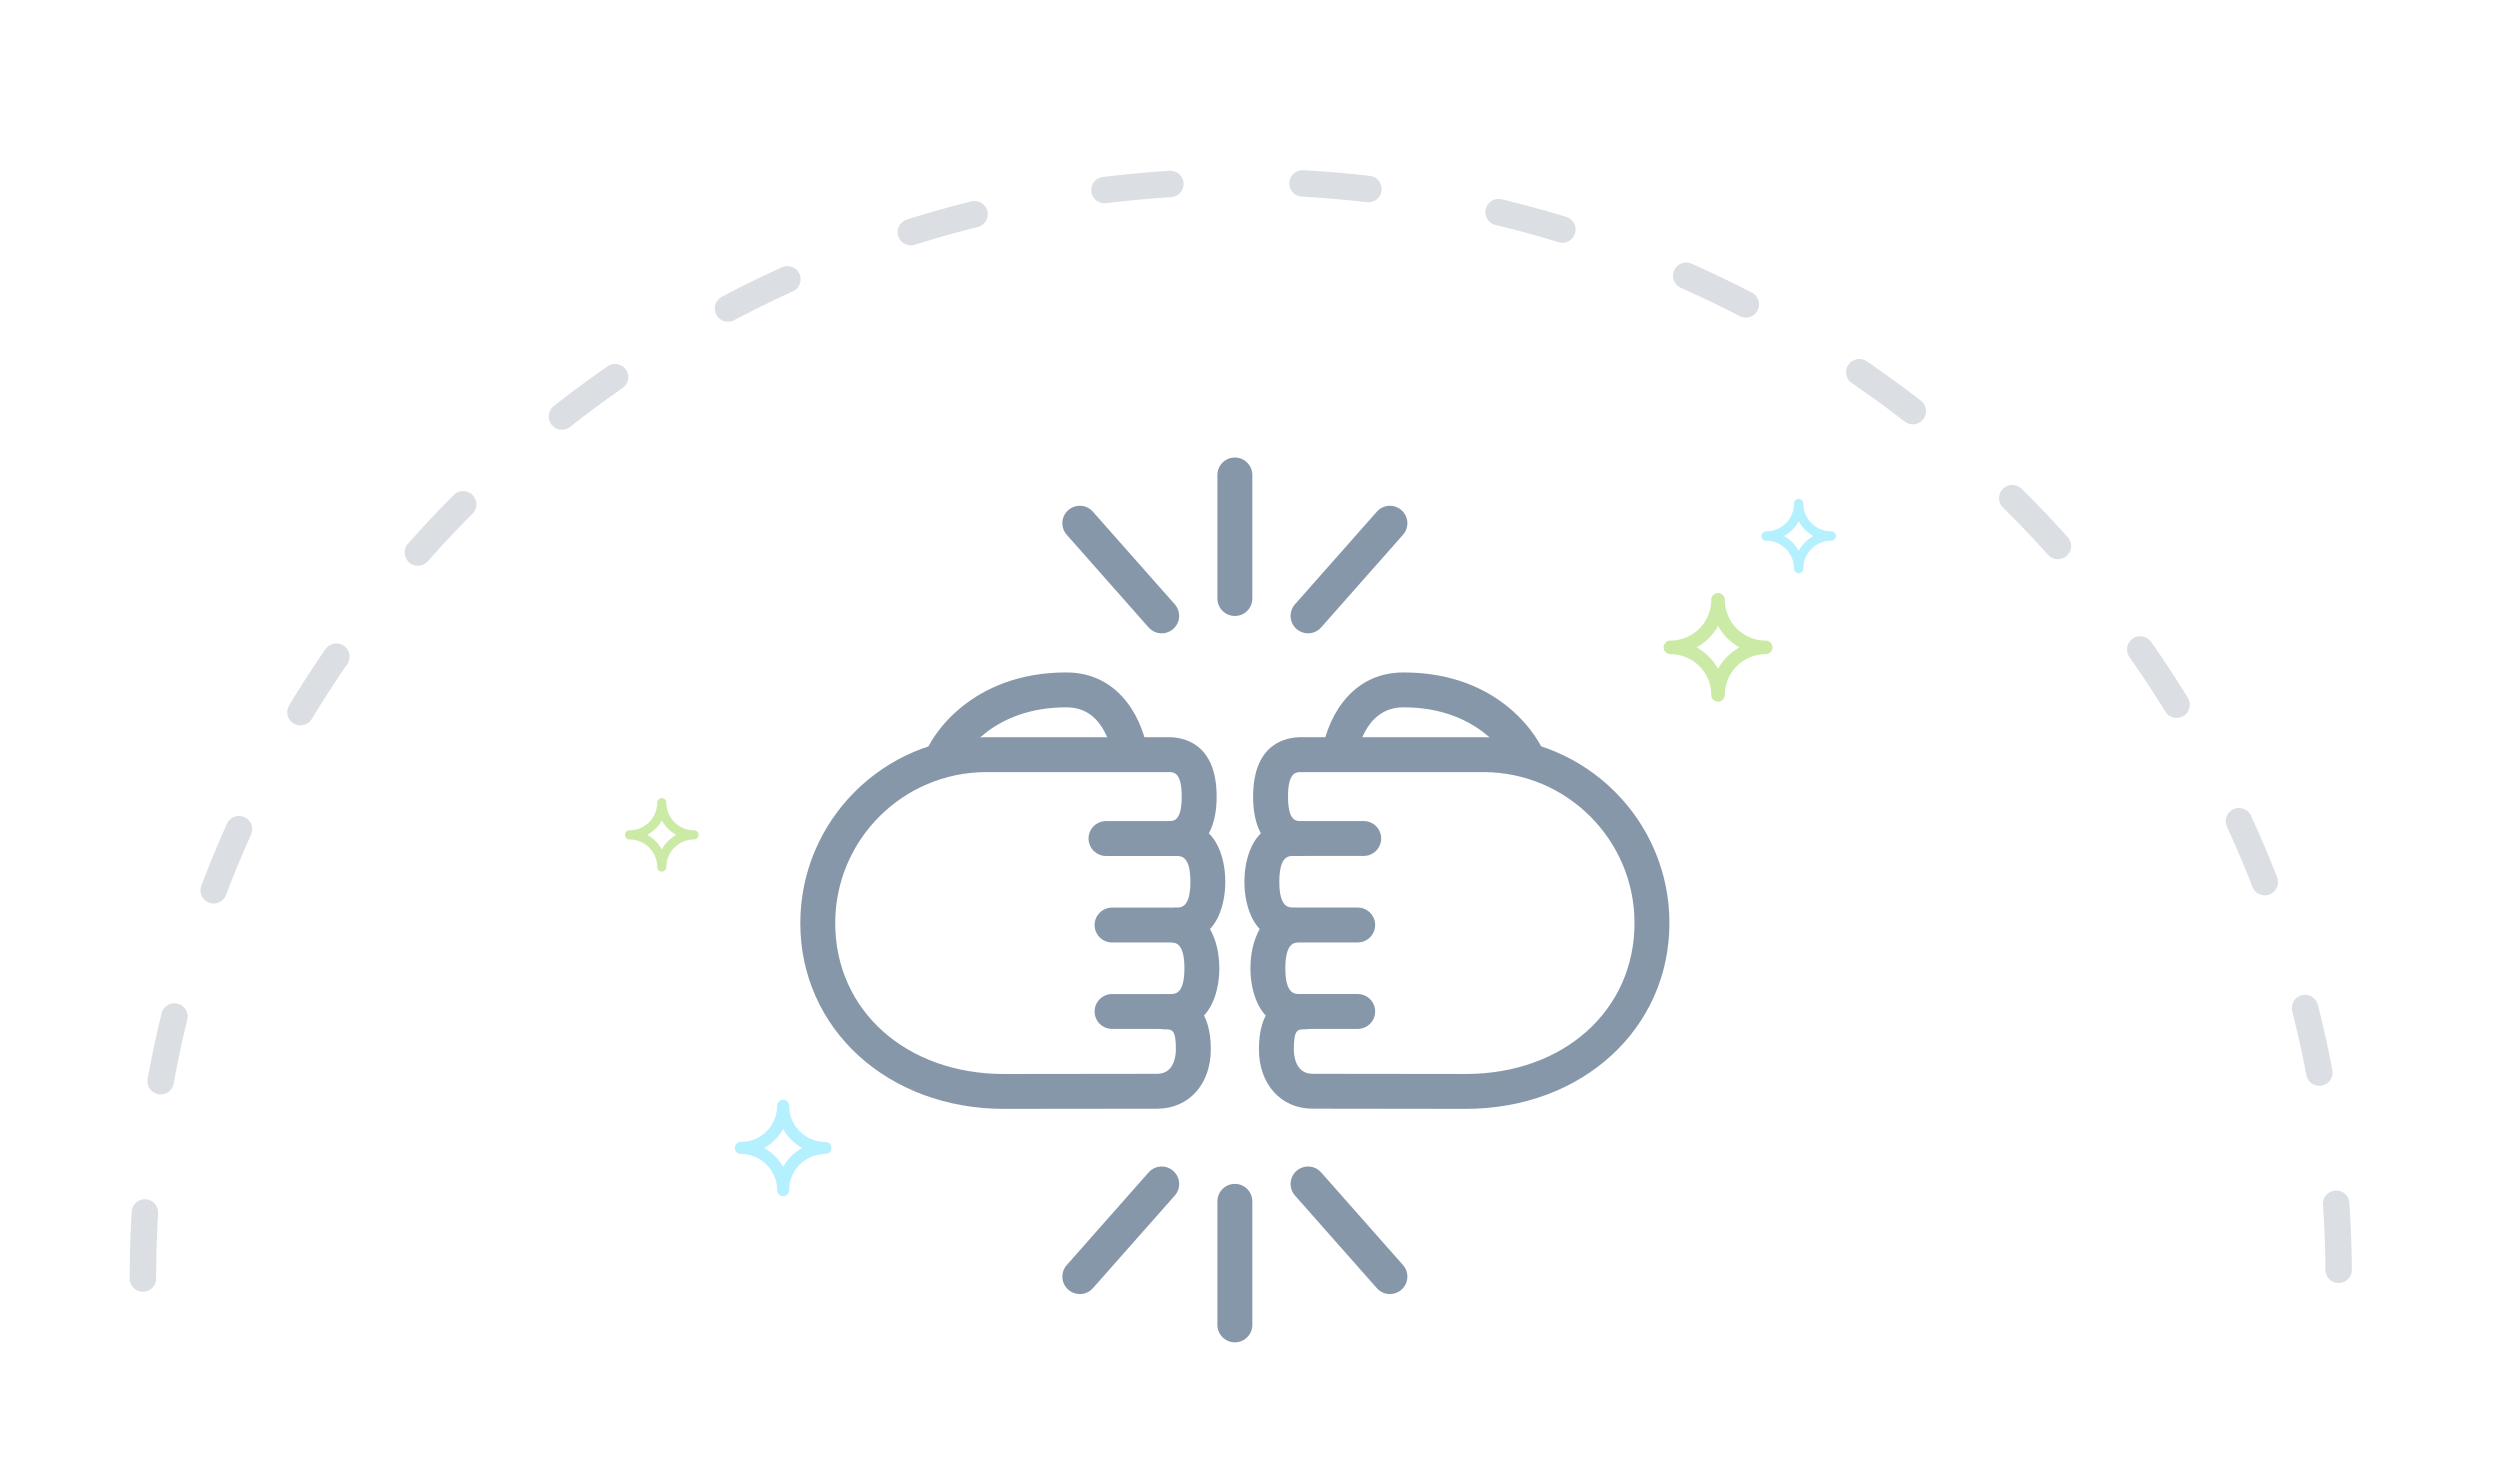 <?xml version="1.0" encoding="utf-8"?>
<!-- Generator: Adobe Illustrator 16.0.0, SVG Export Plug-In . SVG Version: 6.00 Build 0)  -->
<!DOCTYPE svg PUBLIC "-//W3C//DTD SVG 1.1//EN" "http://www.w3.org/Graphics/SVG/1.1/DTD/svg11.dtd">
<svg version="1.1" id="Capa_1" xmlns="http://www.w3.org/2000/svg" xmlns:xlink="http://www.w3.org/1999/xlink" x="0px" y="0px"
	 width="189px" height="112px" viewBox="45.202 23.292 189 112" enable-background="new 45.202 23.292 189 112"
	 xml:space="preserve">
<g>
	<g>
		<path fill="#8797AA" d="M138.558,121.257"/>
		<g>
			<path fill="#8797AA" d="M138.558,69.86c-0.728,0-1.32-0.59-1.32-1.318v-9.343c0-0.729,0.592-1.319,1.32-1.319
				c0.729,0,1.32,0.59,1.32,1.319v9.342C139.878,69.27,139.287,69.86,138.558,69.86z"/>
			<path fill="#8797AA" d="M144.09,71.171c-0.312,0-0.623-0.108-0.875-0.331c-0.544-0.481-0.598-1.314-0.114-1.861l6.189-7.003
				c0.482-0.547,1.317-0.599,1.863-0.116c0.547,0.482,0.599,1.315,0.116,1.861l-6.189,7.004
				C144.819,71.02,144.455,71.171,144.09,71.171z"/>
			<path fill="#8797AA" d="M133.027,71.171c-0.366,0-0.729-0.151-0.991-0.446l-6.189-7.004c-0.483-0.546-0.431-1.379,0.115-1.861
				c0.546-0.482,1.38-0.431,1.863,0.116l6.191,7.003c0.481,0.546,0.43,1.379-0.117,1.861
				C133.649,71.063,133.337,71.171,133.027,71.171z"/>
		</g>
		<g>
			<path fill="#8797AA" d="M138.558,124.773c-0.728,0-1.32-0.591-1.32-1.319v-9.343c0-0.728,0.592-1.317,1.32-1.317
				c0.729,0,1.32,0.59,1.32,1.317v9.343C139.878,124.183,139.287,124.773,138.558,124.773z"/>
			<path fill="#8797AA" d="M126.836,121.123c-0.311,0-0.623-0.109-0.873-0.33c-0.546-0.481-0.599-1.316-0.115-1.861l6.189-7.005
				c0.483-0.545,1.318-0.598,1.863-0.115c0.547,0.482,0.599,1.316,0.117,1.863l-6.191,7.003
				C127.565,120.974,127.202,121.123,126.836,121.123z"/>
			<path fill="#8797AA" d="M150.28,121.123c-0.364,0-0.728-0.149-0.989-0.446l-6.189-7.003c-0.482-0.546-0.43-1.38,0.114-1.862
				c0.548-0.482,1.382-0.431,1.865,0.115l6.189,7.004c0.481,0.545,0.431,1.379-0.116,1.861
				C150.904,121.014,150.592,121.123,150.28,121.123z"/>
		</g>
		<g>
			<g>
				<path fill="#8797AA" d="M142.991,94.541c-3.444,0-3.713-3.512-3.713-4.588c0-1.077,0.269-4.589,3.713-4.589h5.307
					c0.729,0,1.32,0.59,1.32,1.318s-0.592,1.318-1.32,1.318h-5.307c-0.375,0-1.072,0-1.072,1.951c0,1.95,0.698,1.95,1.072,1.95
					c0.729,0,1.32,0.59,1.32,1.319C144.312,93.95,143.72,94.541,142.991,94.541z"/>
				<path fill="#8797AA" d="M147.844,101.079h-4.398c-3.445,0-3.713-3.512-3.713-4.588s0.268-4.588,3.713-4.588h4.398
					c0.729,0,1.32,0.589,1.32,1.318c0,0.729-0.592,1.319-1.32,1.319h-4.398c-0.375,0-1.072,0-1.072,1.95s0.698,1.95,1.072,1.95
					h4.398c0.729,0,1.32,0.591,1.32,1.318C149.165,100.489,148.573,101.079,147.844,101.079z"/>
				<path fill="#8797AA" d="M156.012,107.123l-11.583-0.015c-2.386,0-4.052-1.845-4.052-4.488c0-2.754,1.184-4.15,3.519-4.15
					c0.728,0,1.318,0.59,1.318,1.318s-0.591,1.319-1.318,1.319c-0.604,0-0.879,0-0.879,1.512c0,0.435,0.103,1.852,1.412,1.852
					l11.585,0.014c7.391,0,12.757-4.8,12.757-11.412c0-6.291-5.125-11.409-11.424-11.409H143.55c-0.365,0-0.974,0-0.974,1.85
					c0,1.852,0.608,1.852,0.974,1.852c0.728,0,1.319,0.59,1.319,1.318c0,0.728-0.592,1.318-1.319,1.318
					c-1.087,0-3.613-0.438-3.613-4.488c0-4.052,2.527-4.489,3.613-4.489h13.799c7.753,0,14.062,6.301,14.062,14.046
					C171.411,101.082,164.791,107.123,156.012,107.123z"/>
				<path fill="#8797AA" d="M159.897,81.843c-0.293-0.222-0.468-0.542-0.513-0.881c-0.378-0.703-2.556-4.196-8.079-4.196
					c-3.031,0-3.51,3.587-3.528,3.74c-0.089,0.723-2.71,0.4-2.62-0.323c0.259-2.094,1.876-6.055,6.15-6.055
					c7.55,0,10.361,5.232,10.654,6.149c0.24,0.756-0.092,1.319-0.481,1.596L159.897,81.843z"/>
			</g>
			<g>
				<path fill="#8797AA" d="M134.124,94.541c-0.728,0-1.319-0.591-1.319-1.319s0.591-1.318,1.319-1.318c0.375,0,1.072,0,1.072-1.95
					s-0.698-1.95-1.072-1.95h-5.307c-0.728,0-1.32-0.592-1.32-1.318c0-0.729,0.592-1.32,1.32-1.32h5.307
					c3.445,0,3.712,3.513,3.712,4.589C137.836,91.03,137.57,94.541,134.124,94.541z"/>
				<path fill="#8797AA" d="M133.671,101.079h-4.398c-0.729,0-1.319-0.59-1.319-1.319c0-0.727,0.591-1.317,1.319-1.317h4.398
					c0.375,0,1.073,0,1.073-1.95s-0.698-1.95-1.073-1.95h-4.398c-0.729,0-1.319-0.591-1.319-1.319s0.591-1.319,1.319-1.319h4.398
					c3.445,0,3.713,3.512,3.713,4.589C137.384,97.568,137.116,101.079,133.671,101.079z"/>
				<path fill="#8797AA" d="M121.106,107.123c-8.781,0-15.4-6.041-15.4-14.05c0-7.746,6.308-14.048,14.062-14.048h13.799
					c1.086,0,3.613,0.438,3.613,4.488c0,4.052-2.527,4.489-3.613,4.489c-0.729,0-1.32-0.59-1.32-1.318s0.591-1.318,1.32-1.318
					c0.364,0,0.973,0,0.973-1.852c0-1.85-0.609-1.85-0.973-1.85h-13.799c-6.298,0-11.423,5.118-11.423,11.41
					c0,6.613,5.367,11.412,12.758,11.412l11.581-0.014c1.312,0,1.415-1.417,1.415-1.851c0-1.513-0.276-1.513-0.878-1.513
					c-0.729,0-1.321-0.59-1.321-1.319c0-0.727,0.591-1.318,1.321-1.318c2.334,0,3.518,1.396,3.518,4.15
					c0,2.644-1.667,4.489-4.053,4.489L121.106,107.123z"/>
				<path fill="#8797AA" d="M115.637,81.873c-0.39-0.277-0.721-0.84-0.479-1.596c0.413-1.299,3.434-6.149,10.653-6.149
					c4.274,0,5.892,3.96,6.151,6.055c0.089,0.723-2.531,1.046-2.621,0.323c0-0.006-0.143-1.042-0.708-2.028
					c-0.662-1.152-1.583-1.712-2.821-1.712c-5.522,0-7.7,3.493-8.079,4.196C117.687,81.3,115.865,82.033,115.637,81.873z"/>
			</g>
		</g>
	</g>
	<path fill="#B5F0FF" d="M180.832,66.281c0,0.192,0.156,0.349,0.349,0.349c0.001,0,0.001,0,0.001,0l0.001,0
		c0.192,0,0.348-0.156,0.348-0.349c0-0.004,0-0.008,0-0.011c0.008-1.151,0.936-2.084,2.084-2.104
		c0.013,0.001,0.023,0.002,0.036,0.002c0.191,0,0.349-0.157,0.349-0.349c0-0.001,0-0.002,0-0.003c0,0,0-0.001,0-0.003
		c0-0.192-0.157-0.348-0.349-0.348c-0.013,0-0.023,0.002-0.036,0.002c-1.148-0.02-2.076-0.953-2.084-2.103c0-0.004,0-0.008,0-0.012
		c0-0.193-0.155-0.349-0.348-0.349h-0.001c0,0,0,0-0.001,0c-0.192,0-0.349,0.156-0.349,0.349c0,0.004,0.001,0.007,0.001,0.012
		c-0.007,1.15-0.937,2.083-2.084,2.103c-0.012,0-0.024-0.002-0.036-0.002c-0.191,0-0.349,0.156-0.349,0.348
		c0,0.001,0.001,0.002,0.001,0.002c0,0.002-0.001,0.003-0.001,0.004c0,0.192,0.157,0.349,0.349,0.349
		c0.012,0,0.024-0.001,0.036-0.002c1.147,0.02,2.076,0.953,2.084,2.104C180.833,66.273,180.832,66.277,180.832,66.281z
		 M180.074,63.817c0.465-0.258,0.85-0.642,1.107-1.107c0.257,0.465,0.643,0.85,1.108,1.107c-0.466,0.258-0.852,0.643-1.108,1.108
		C180.924,64.459,180.539,64.075,180.074,63.817z"/>
	<path opacity="0.7" fill="#B6E281" d="M174.575,75.834c0,0.28,0.229,0.508,0.51,0.508h0.002h0.001c0.28,0,0.509-0.228,0.509-0.508
		c0-0.006,0-0.012,0-0.018c0.01-1.682,1.367-3.044,3.043-3.071c0.019,0,0.035,0.002,0.053,0.002c0.28,0,0.509-0.229,0.509-0.509
		c0-0.002,0-0.003,0-0.003c0-0.003,0-0.004,0-0.004c0-0.282-0.229-0.512-0.509-0.512c-0.018,0-0.034,0.003-0.053,0.003
		c-1.676-0.027-3.033-1.39-3.043-3.071c0-0.005,0-0.011,0-0.018c0-0.28-0.229-0.508-0.509-0.508h-0.001h-0.002
		c-0.281,0-0.51,0.228-0.51,0.508c0,0.007,0.002,0.013,0.002,0.018c-0.011,1.682-1.368,3.044-3.043,3.071
		c-0.019,0-0.037-0.003-0.055-0.003c-0.279,0-0.509,0.23-0.509,0.51c0,0,0.001,0.003,0.001,0.004c0,0-0.001,0.003-0.001,0.005
		c0,0.28,0.229,0.509,0.509,0.509c0.018,0,0.036-0.002,0.055-0.002c1.675,0.027,3.031,1.39,3.043,3.071
		C174.577,75.822,174.575,75.828,174.575,75.834z M173.469,72.234c0.679-0.377,1.241-0.938,1.618-1.618
		c0.375,0.68,0.938,1.241,1.618,1.618c-0.68,0.377-1.243,0.938-1.618,1.618C174.71,73.172,174.148,72.611,173.469,72.234z"/>
	<path fill="#B5F0FF" d="M103.955,113.271c0,0.25,0.202,0.452,0.452,0.452c0.001,0,0.001-0.001,0.001-0.001l0.002,0.001
		c0.249,0,0.451-0.202,0.451-0.452c0-0.005,0-0.011,0-0.015c0.009-1.491,1.211-2.7,2.699-2.725c0.016,0.001,0.031,0.002,0.046,0.002
		c0.25,0,0.452-0.203,0.452-0.451c0-0.002,0-0.003,0-0.005c0,0,0-0.001,0-0.003c0-0.249-0.203-0.452-0.452-0.452
		c-0.015,0-0.03,0.003-0.046,0.003c-1.487-0.025-2.69-1.233-2.699-2.725c0-0.006,0-0.01,0-0.016c0-0.249-0.203-0.451-0.451-0.451
		h-0.002c0,0,0,0-0.001,0c-0.25,0-0.452,0.202-0.452,0.451c0,0.006,0,0.01,0,0.016c-0.009,1.491-1.212,2.699-2.699,2.725
		c-0.016,0-0.032-0.003-0.047-0.003c-0.249,0-0.452,0.203-0.452,0.452c0,0.002,0.001,0.002,0.001,0.002
		c0,0.003-0.001,0.004-0.001,0.006c0,0.248,0.204,0.451,0.452,0.451c0.015,0,0.031-0.001,0.047-0.002
		c1.486,0.024,2.689,1.233,2.699,2.725C103.955,113.261,103.955,113.267,103.955,113.271z M102.973,110.078
		c0.603-0.334,1.101-0.832,1.435-1.435c0.333,0.603,0.833,1.101,1.436,1.435c-0.603,0.334-1.102,0.833-1.436,1.437
		C104.074,110.911,103.575,110.412,102.973,110.078z"/>
	<path opacity="0.7" fill="#B6E281" d="M94.887,88.843c0,0.189,0.154,0.344,0.344,0.344h0.001c0.001,0,0.002,0,0.002,0
		c0.189,0,0.343-0.154,0.343-0.344c0-0.005,0-0.008,0-0.012c0.007-1.137,0.924-2.059,2.057-2.076c0.013,0,0.024,0.002,0.036,0.002
		c0.189,0,0.344-0.156,0.344-0.344c0-0.002,0-0.004,0-0.004c0-0.002,0-0.002,0-0.002c0-0.191-0.154-0.346-0.344-0.346
		c-0.012,0-0.023,0.002-0.036,0.002c-1.133-0.02-2.05-0.939-2.057-2.076c0-0.004,0-0.008,0-0.012c0-0.189-0.154-0.344-0.343-0.344
		c0,0-0.001,0-0.002,0h-0.001c-0.19,0-0.344,0.154-0.344,0.344c0,0.004,0.001,0.008,0.001,0.012
		c-0.007,1.137-0.924,2.057-2.057,2.076c-0.013,0-0.025-0.002-0.037-0.002c-0.189,0-0.344,0.154-0.344,0.345
		c0,0,0.001,0.001,0.001,0.003c0,0-0.001,0.002-0.001,0.004c0,0.188,0.155,0.344,0.344,0.344c0.011,0,0.024-0.002,0.037-0.002
		c1.132,0.018,2.049,0.939,2.057,2.076C94.888,88.835,94.887,88.838,94.887,88.843z M94.139,86.409
		c0.459-0.255,0.839-0.635,1.093-1.094c0.254,0.459,0.635,0.839,1.094,1.094c-0.459,0.254-0.84,0.634-1.094,1.094
		C94.979,87.043,94.599,86.663,94.139,86.409z"/>
	
		<path fill="none" stroke="#DBDFE3" stroke-width="2" stroke-linecap="round" stroke-linejoin="round" stroke-miterlimit="10" stroke-dasharray="5,10" d="
		M56.007,119.949c0-45.794,37.161-82.919,83-82.919c45.839,0,83,37.125,83,82.919"/>
</g>
</svg>
